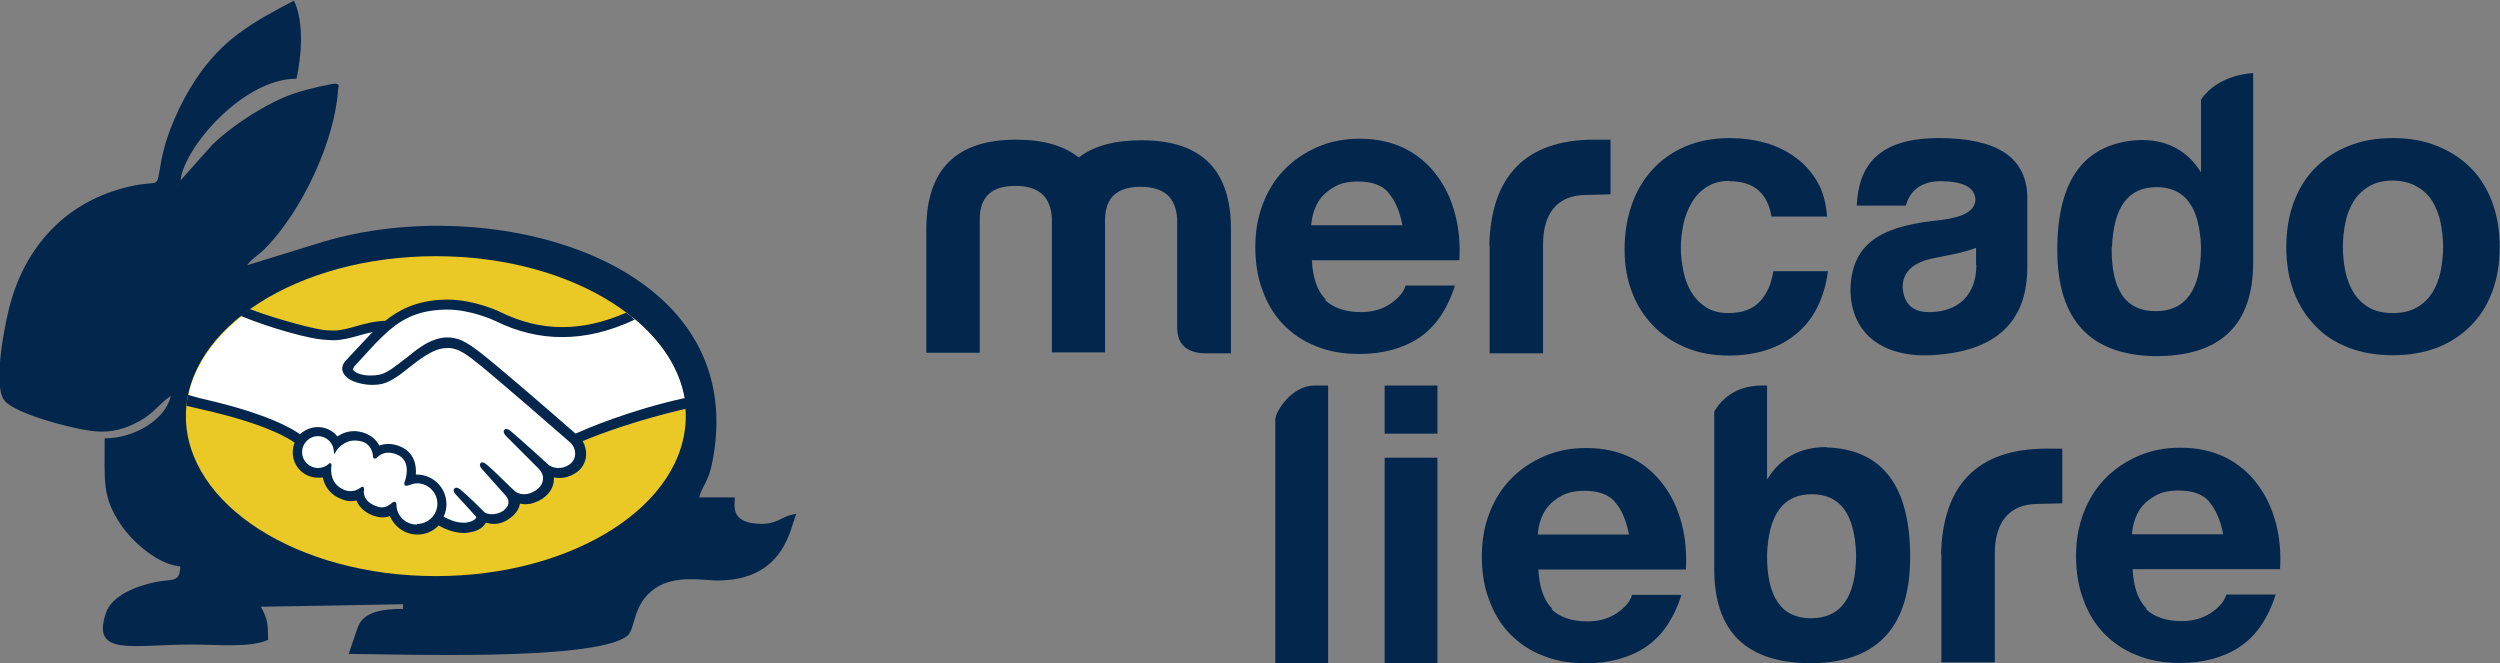 <?xml version="1.0" encoding="UTF-8"?>
<!DOCTYPE svg PUBLIC "-//W3C//DTD SVG 1.1//EN" "http://www.w3.org/Graphics/SVG/1.1/DTD/svg11.dtd">
<!-- Creator: CorelDRAW 2021 (64-Bit) -->
<svg xmlns="http://www.w3.org/2000/svg" xml:space="preserve" width="100%" height="100%" version="1.1" style="shape-rendering:geometricPrecision; text-rendering:geometricPrecision; image-rendering:optimizeQuality; fill-rule:evenodd; clip-rule:evenodd"
viewBox="0 0 8.002 2.123"
 xmlns:xlink="http://www.w3.org/1999/xlink"
 xmlns:xodm="http://www.corel.com/coreldraw/odm/2003">
 <rect x="0" y="0" width="8.002" height="2.123" fill="#808080" stroke="none"/>
 <defs>
  <style type="text/css">
   <![CDATA[
    .fil4 {fill:none}
    .fil1 {fill:#03264C}
    .fil0 {fill:#03264C;fill-rule:nonzero}
    .fil2 {fill:#EAC926;fill-rule:nonzero}
    .fil3 {fill:white;fill-rule:nonzero}
   ]]>
  </style>
    <clipPath id="id0">
     <path d="M0.783 0.849l-0.002 0.002c0,-0 0.003,-0.002 0.002,-0.002zm-0.212 -0.258c-0.001,-0.001 -0.002,0.001 -0.002,0.002l0.002 -0.002zm0.008 -0.015l0.1 -0.112c0.064,-0.063 0.176,-0.135 0.26,-0.164 0.029,-0.01 0.052,-0.015 0.084,-0.023 0.002,-0 0.043,-0.009 0.044,-0.009 0.024,0 0.016,0.005 0.015,0.021 -0.011,0.162 -0.115,0.388 -0.236,0.509 -0.021,0.021 -0.041,0.03 -0.055,0.051l0.243 -0.075c0.541,-0.162 1.365,0.058 1.248,0.695 -0.014,0.078 -0.034,0.083 -0.044,0.123l0.114 0c0,0.026 -0.014,0.077 0.068,0.084 0.072,0.006 0.079,-0.026 0.129,-0.031 -0.019,0.039 -0.035,0.216 -0.258,0.213 -0.043,-0.001 -0.131,-0.018 -0.194,0.025 -0.075,0.052 -0.061,0.13 -0.09,0.153 -0.108,0.082 -0.751,0.057 -0.891,0.057l0.029 -0.085c0.019,-0.052 0.084,-0.059 0.145,-0.059l0 -0.015c-0,0 -0.426,0.008 -0.455,0.008 0.02,0.038 0.023,0.048 0.023,0.106 -0.055,0.026 -0.164,0.015 -0.243,0.015 -0.194,0 -0.323,0.039 -0.276,-0.101 0.02,-0.058 0.101,-0.087 0.159,-0.099 0.052,-0.011 0.078,0.004 0.079,-0.05 -0.072,-0.006 -0.154,-0.079 -0.191,-0.135 -0.059,-0.088 -0.051,-0.135 -0.051,-0.275 0.097,0 0.195,-0.061 0.212,-0.136 -0.036,0.024 -0.055,0.056 -0.101,0.081 -0.042,0.023 -0.088,0.04 -0.155,0.031 -0.07,-0.009 -0.241,-0.055 -0.276,-0.096 -0.042,-0.05 0.005,-0.27 0.021,-0.322 0.055,-0.186 0.186,-0.32 0.379,-0.364 0.103,-0.024 0.083,0.016 0.101,-0.081 0.016,-0.088 0.062,-0.189 0.11,-0.261 0.085,-0.129 0.181,-0.183 0.315,-0.253 0.034,0.072 0.023,0.182 0.008,0.25 -0.174,0 -0.363,0.226 -0.371,0.326z"/>
    </clipPath>
 </defs>
 <g id="Capa_x0020_1">
  <g id="_2496129195696">
   <g id="g44">
    <path id="path46" class="fil0" d="M3.136 0.7l0 0.429 -0.171 0 0 -0.395c0,-0.192 0.096,-0.287 0.288,-0.287 0.086,0 0.152,0.019 0.2,0.057 0.048,-0.037 0.114,-0.055 0.201,-0.055 0.192,0 0.287,0.095 0.286,0.287l0 0.395 -0.088 0c-0.056,-0.004 -0.084,-0.03 -0.084,-0.084l0 -0.345c-0.004,-0.07 -0.042,-0.104 -0.117,-0.104 -0.075,0 -0.113,0.034 -0.114,0.104l0 0.426 -0.17 0 0 -0.429c-0.004,-0.07 -0.042,-0.104 -0.117,-0.104 -0.075,-0 -0.113,0.034 -0.114,0.104z"/>
   </g>
   <g id="g48">
    <path id="path50" class="fil0" d="M4.767 0.785c0.005,-0.217 0.112,-0.338 0.337,-0.338l0.051 -0 0 0.175 -0.078 0.002c-0.094,0 -0.138,0.061 -0.138,0.158l0 0.349 -0.171 0 0 -0.346 -0 0z"/>
   </g>
   <g id="g52">
    <g>
     <path id="path54" class="fil0" d="M6.325 0.848l0 -0.055c-0.039,0.016 -0.085,0.023 -0.134,0.033 -0.067,0.013 -0.101,0.044 -0.101,0.094 0.004,0.053 0.032,0.079 0.085,0.079 0.094,0 0.151,-0.056 0.151,-0.151l0 0zm-0.225 -0.19l-0.157 -0c0.006,-0.13 0.071,-0.216 0.263,-0.216 0.185,0 0.279,0.061 0.283,0.185l0 0.228c0,0.185 -0.112,0.268 -0.293,0.281 -0.161,0.013 -0.273,-0.062 -0.273,-0.211 0.004,-0.161 0.121,-0.204 0.291,-0.221 0.072,-0.009 0.109,-0.03 0.109,-0.067 -0.004,-0.038 -0.039,-0.056 -0.109,-0.057 -0.079,-0.001 -0.105,0.046 -0.114,0.078z"/>
    </g>
   </g>
   <g id="g56">
    <g>
     <path id="path58" class="fil0" d="M6.759 0.792c-0.001,0.136 0.044,0.204 0.141,0.204 0.096,0 0.145,-0.069 0.145,-0.204 -0.004,-0.129 -0.051,-0.193 -0.142,-0.193 -0.091,0 -0.138,0.063 -0.143,0.193l0 0zm0.453 -0.558l0 0.605c0,0.202 -0.105,0.302 -0.315,0.301 -0.208,-0.004 -0.312,-0.117 -0.312,-0.34 0,-0.228 0.089,-0.345 0.268,-0.352 0.084,0 0.149,0.034 0.192,0.104l0 -0.214 0 -0.019c0.056,-0.083 0.167,-0.085 0.167,-0.085z"/>
    </g>
   </g>
   <g id="g60">
    <path id="path62" class="fil0" d="M4.207 1.234l0.044 0 0 0.889 -0.169 0 0 -0.78c0,-0.025 0.052,-0.109 0.125,-0.109z"/>
   </g>
   <g id="g68">
    <g>
     <path id="path70" class="fil0" d="M4.444 0.616c-0.021,-0.024 -0.054,-0.035 -0.098,-0.035 -0.029,0 -0.053,0.005 -0.071,0.015 -0.019,0.01 -0.034,0.022 -0.046,0.036 -0.011,0.014 -0.019,0.03 -0.024,0.046 -0.005,0.016 -0.007,0.03 -0.008,0.043l0.292 0c-0.009,-0.046 -0.024,-0.08 -0.045,-0.104l0 0zm-0.203 0.344c0.027,0.026 0.066,0.039 0.116,0.039 0.036,0 0.067,-0.009 0.094,-0.027 0.026,-0.018 0.042,-0.037 0.048,-0.058l0.158 -0c-0.025,0.078 -0.064,0.134 -0.116,0.168 -0.052,0.034 -0.116,0.051 -0.19,0.051 -0.052,0 -0.098,-0.008 -0.139,-0.025 -0.041,-0.016 -0.076,-0.04 -0.105,-0.07 -0.029,-0.03 -0.051,-0.067 -0.066,-0.109 -0.016,-0.042 -0.023,-0.089 -0.023,-0.139 0,-0.049 0.008,-0.095 0.024,-0.137 0.016,-0.042 0.039,-0.079 0.068,-0.109 0.03,-0.031 0.065,-0.055 0.106,-0.073 0.041,-0.018 0.086,-0.027 0.136,-0.027 0.056,0 0.104,0.011 0.146,0.032 0.041,0.021 0.075,0.05 0.102,0.087 0.027,0.036 0.046,0.078 0.058,0.124 0.012,0.046 0.016,0.095 0.013,0.146l-0.472 0c0.003,0.058 0.018,0.1 0.045,0.126z"/>
    </g>
   </g>
   <g id="g72">
    <path id="path74" class="fil0" d="M5.535 0.579c-0.029,0 -0.053,0.007 -0.073,0.02 -0.02,0.013 -0.036,0.03 -0.048,0.051 -0.012,0.021 -0.021,0.044 -0.026,0.069 -0.005,0.025 -0.008,0.05 -0.008,0.075 0,0.024 0.003,0.048 0.008,0.073 0.005,0.025 0.013,0.047 0.025,0.067 0.012,0.02 0.027,0.036 0.047,0.049 0.02,0.013 0.044,0.019 0.072,0.019 0.044,0 0.077,-0.012 0.1,-0.036 0.023,-0.024 0.038,-0.057 0.044,-0.098l0.175 0c-0.012,0.088 -0.046,0.155 -0.102,0.201 -0.056,0.046 -0.128,0.069 -0.216,0.069 -0.049,0 -0.095,-0.008 -0.136,-0.025 -0.041,-0.017 -0.076,-0.04 -0.105,-0.07 -0.029,-0.03 -0.052,-0.065 -0.068,-0.107 -0.016,-0.041 -0.024,-0.087 -0.024,-0.136 0,-0.051 0.007,-0.099 0.022,-0.142 0.015,-0.044 0.037,-0.082 0.066,-0.114 0.029,-0.032 0.064,-0.057 0.106,-0.075 0.042,-0.018 0.089,-0.027 0.143,-0.027 0.039,0 0.077,0.005 0.113,0.015 0.036,0.01 0.069,0.026 0.097,0.047 0.029,0.021 0.052,0.047 0.07,0.078 0.018,0.031 0.028,0.068 0.031,0.111l-0.178 0c-0.012,-0.075 -0.057,-0.113 -0.134,-0.113z"/>
   </g>
   <g id="g76">
    <g>
     <path id="path78" class="fil0" d="M7.507 0.868c0.005,0.025 0.014,0.048 0.026,0.068 0.012,0.02 0.029,0.036 0.049,0.048 0.02,0.012 0.046,0.018 0.077,0.018 0.031,0 0.056,-0.006 0.077,-0.018 0.021,-0.012 0.037,-0.028 0.05,-0.048 0.012,-0.02 0.021,-0.043 0.026,-0.068 0.005,-0.025 0.008,-0.051 0.008,-0.077 0,-0.026 -0.003,-0.052 -0.008,-0.078 -0.005,-0.025 -0.014,-0.048 -0.026,-0.068 -0.012,-0.02 -0.029,-0.036 -0.05,-0.048 -0.021,-0.012 -0.047,-0.019 -0.077,-0.019 -0.031,0 -0.056,0.006 -0.077,0.019 -0.02,0.012 -0.037,0.028 -0.049,0.048 -0.012,0.02 -0.021,0.042 -0.026,0.068 -0.005,0.025 -0.008,0.052 -0.008,0.078 0,0.026 0.003,0.052 0.008,0.077l0 0zm-0.165 -0.221c0.016,-0.043 0.039,-0.08 0.069,-0.11 0.03,-0.03 0.066,-0.054 0.107,-0.07 0.042,-0.017 0.089,-0.025 0.141,-0.025 0.052,0 0.099,0.008 0.141,0.025 0.042,0.017 0.078,0.04 0.108,0.07 0.03,0.03 0.053,0.067 0.069,0.11 0.016,0.043 0.024,0.091 0.024,0.144 0,0.053 -0.008,0.1 -0.024,0.143 -0.016,0.043 -0.039,0.079 -0.069,0.109 -0.03,0.03 -0.066,0.054 -0.108,0.07 -0.042,0.016 -0.089,0.024 -0.141,0.024 -0.052,0 -0.099,-0.008 -0.141,-0.024 -0.042,-0.016 -0.078,-0.039 -0.107,-0.07 -0.03,-0.03 -0.053,-0.067 -0.069,-0.109 -0.016,-0.043 -0.024,-0.09 -0.024,-0.143 0,-0.053 0.008,-0.101 0.024,-0.144z"/>
    </g>
   </g>
   <polygon id="path88" class="fil0" points="4.601,1.388 4.432,1.388 4.432,1.234 4.601,1.234 "/>
   <polygon id="path90" class="fil0" points="4.601,2.123 4.432,2.123 4.432,1.465 4.601,1.465 "/>
   <g id="g84_1_">
    <g>
     <path id="path86_1_" class="fil0" d="M5.169 1.606c-0.021,-0.024 -0.054,-0.035 -0.098,-0.035 -0.029,0 -0.053,0.005 -0.071,0.015 -0.019,0.01 -0.034,0.022 -0.046,0.036 -0.011,0.014 -0.019,0.03 -0.024,0.046 -0.005,0.016 -0.007,0.03 -0.008,0.043l0.292 0c-0.009,-0.046 -0.023,-0.08 -0.045,-0.104l0 0zm-0.203 0.344c0.027,0.026 0.066,0.039 0.116,0.039 0.036,0 0.067,-0.009 0.094,-0.027 0.026,-0.018 0.042,-0.037 0.048,-0.058l0.158 0c-0.025,0.078 -0.064,0.134 -0.116,0.168 -0.052,0.034 -0.116,0.051 -0.19,0.051 -0.052,0 -0.098,-0.008 -0.139,-0.025 -0.041,-0.016 -0.076,-0.04 -0.105,-0.07 -0.029,-0.03 -0.051,-0.067 -0.066,-0.109 -0.016,-0.042 -0.023,-0.089 -0.023,-0.139 0,-0.049 0.008,-0.095 0.024,-0.137 0.016,-0.042 0.039,-0.079 0.068,-0.109 0.03,-0.031 0.065,-0.055 0.106,-0.073 0.041,-0.018 0.086,-0.027 0.136,-0.027 0.056,0 0.104,0.011 0.146,0.032 0.041,0.021 0.075,0.05 0.102,0.087 0.027,0.036 0.046,0.078 0.058,0.124 0.012,0.046 0.016,0.095 0.013,0.146l-0.472 0c0.003,0.058 0.018,0.1 0.045,0.126z"/>
    </g>
   </g>
   <g id="g64_1_">
    <g>
     <path id="path66_1_" class="fil0" d="M5.797 1.979c-0.096,0 -0.142,-0.069 -0.141,-0.204 0.005,-0.129 0.052,-0.193 0.143,-0.193 0.091,0 0.138,0.063 0.142,0.193 0,0.136 -0.048,0.204 -0.145,0.204l0 0zm0.049 -0.548c-0.084,0 -0.147,0.034 -0.19,0.104l0 -0.301 -0.019 0c-0.084,0.001 -0.128,0.046 -0.15,0.083l0 -0.006 0 0.511c0,0.202 0.105,0.302 0.315,0.301 0.208,-0.004 0.312,-0.117 0.312,-0.34 0,-0.228 -0.089,-0.345 -0.268,-0.351z"/>
    </g>
   </g>
   <g id="g80_1_">
    <path id="path82_1_" class="fil0" d="M6.213 1.774c0.005,-0.217 0.112,-0.338 0.337,-0.338l0.051 0 0 0.175 -0.078 0.002c-0.094,0 -0.138,0.061 -0.138,0.158l0 0.349 -0.171 -0 0 -0.346 -0 0z"/>
   </g>
   <g id="g84_2_">
    <g>
     <path id="path86_2_" class="fil0" d="M7.071 1.605c-0.021,-0.024 -0.054,-0.035 -0.098,-0.035 -0.029,0 -0.053,0.005 -0.071,0.015 -0.019,0.01 -0.034,0.022 -0.046,0.036 -0.011,0.014 -0.019,0.03 -0.024,0.046 -0.005,0.016 -0.007,0.03 -0.008,0.043l0.292 0c-0.009,-0.046 -0.024,-0.08 -0.045,-0.104l0 0zm-0.203 0.344c0.027,0.026 0.066,0.039 0.116,0.039 0.036,0 0.067,-0.009 0.094,-0.027 0.026,-0.018 0.042,-0.037 0.048,-0.058l0.158 0c-0.025,0.078 -0.064,0.134 -0.116,0.168 -0.052,0.034 -0.116,0.051 -0.19,0.051 -0.052,0 -0.098,-0.008 -0.139,-0.025 -0.041,-0.016 -0.076,-0.04 -0.105,-0.07 -0.029,-0.03 -0.051,-0.067 -0.066,-0.109 -0.016,-0.042 -0.023,-0.089 -0.023,-0.139 0,-0.049 0.008,-0.095 0.024,-0.137 0.016,-0.042 0.039,-0.079 0.068,-0.109 0.03,-0.031 0.065,-0.055 0.106,-0.073 0.041,-0.018 0.086,-0.027 0.136,-0.027 0.056,0 0.104,0.011 0.146,0.032 0.041,0.021 0.075,0.05 0.102,0.087 0.027,0.036 0.046,0.078 0.058,0.124 0.012,0.046 0.016,0.095 0.013,0.146l-0.472 0c0.003,0.058 0.018,0.1 0.045,0.126z"/>
    </g>
   </g>
   <path class="fil1" d="M0.783 0.849l-0.002 0.002c0,-0 0.003,-0.002 0.002,-0.002zm-0.212 -0.258c-0.001,-0.001 -0.002,0.001 -0.002,0.002l0.002 -0.002zm0.008 -0.015l0.1 -0.112c0.064,-0.063 0.176,-0.135 0.26,-0.164 0.029,-0.01 0.052,-0.015 0.084,-0.023 0.002,-0 0.043,-0.009 0.044,-0.009 0.024,0 0.016,0.005 0.015,0.021 -0.011,0.162 -0.115,0.388 -0.236,0.509 -0.021,0.021 -0.041,0.03 -0.055,0.051l0.243 -0.075c0.541,-0.162 1.365,0.058 1.248,0.695 -0.014,0.078 -0.034,0.083 -0.044,0.123l0.114 0c0,0.026 -0.014,0.077 0.068,0.084 0.072,0.006 0.079,-0.026 0.129,-0.031 -0.019,0.039 -0.035,0.216 -0.258,0.213 -0.043,-0.001 -0.131,-0.018 -0.194,0.025 -0.075,0.052 -0.061,0.13 -0.09,0.153 -0.108,0.082 -0.751,0.057 -0.891,0.057l0.029 -0.085c0.019,-0.052 0.084,-0.059 0.145,-0.059l0 -0.015c-0,0 -0.426,0.008 -0.455,0.008 0.02,0.038 0.023,0.048 0.023,0.106 -0.055,0.026 -0.164,0.015 -0.243,0.015 -0.194,0 -0.323,0.039 -0.276,-0.101 0.02,-0.058 0.101,-0.087 0.159,-0.099 0.052,-0.011 0.078,0.004 0.079,-0.05 -0.072,-0.006 -0.154,-0.079 -0.191,-0.135 -0.059,-0.088 -0.051,-0.135 -0.051,-0.275 0.097,0 0.195,-0.061 0.212,-0.136 -0.036,0.024 -0.055,0.056 -0.101,0.081 -0.042,0.023 -0.088,0.04 -0.155,0.031 -0.07,-0.009 -0.241,-0.055 -0.276,-0.096 -0.042,-0.05 0.005,-0.27 0.021,-0.322 0.055,-0.186 0.186,-0.32 0.379,-0.364 0.103,-0.024 0.083,0.016 0.101,-0.081 0.016,-0.088 0.062,-0.189 0.11,-0.261 0.085,-0.129 0.181,-0.183 0.315,-0.253 0.034,0.072 0.023,0.182 0.008,0.25 -0.174,0 -0.363,0.226 -0.371,0.326z"/>
   <g style="clip-path:url(#id0)">
    <g>
     <g>
      <g id="g24">
       <path id="_1" class="fil2" d="M2.195 1.332c0,0.283 -0.358,0.512 -0.8,0.512 -0.442,0 -0.8,-0.229 -0.8,-0.512 0,-0.283 0.358,-0.512 0.8,-0.512 0.442,0 0.8,0.229 0.8,0.512z"/>
      </g>
      <g id="g28">
       <path id="path30" class="fil3" d="M1.13 1.171c-0,0.001 -0.008,0.009 -0.003,0.016 0.013,0.016 0.052,0.025 0.091,0.016 0.023,-0.005 0.054,-0.029 0.083,-0.052 0.032,-0.025 0.063,-0.05 0.094,-0.06 0.033,-0.011 0.055,-0.006 0.069,-0.002 0.016,0.005 0.034,0.015 0.063,0.037 0.055,0.041 0.275,0.233 0.313,0.266 0.031,-0.014 0.167,-0.072 0.352,-0.113 -0.016,-0.099 -0.076,-0.189 -0.167,-0.263 -0.127,0.053 -0.282,0.081 -0.433,0.007 -0.001,-0 -0.083,-0.039 -0.164,-0.037 -0.12,0.003 -0.172,0.055 -0.227,0.11l-0.07 0.075z"/>
      </g>
      <g id="g32">
       <path id="path34" class="fil3" d="M1.83 1.413c-0.003,-0.002 -0.259,-0.226 -0.317,-0.27 -0.034,-0.025 -0.052,-0.032 -0.072,-0.034 -0.01,-0.001 -0.024,0.001 -0.034,0.003 -0.027,0.007 -0.062,0.031 -0.094,0.056 -0.032,0.026 -0.063,0.05 -0.091,0.057 -0.036,0.008 -0.081,-0.001 -0.101,-0.015 -0.008,-0.006 -0.014,-0.012 -0.017,-0.018 -0.007,-0.017 0.006,-0.031 0.009,-0.033l0.071 -0.076c0.008,-0.008 0.016,-0.016 0.025,-0.025 -0.023,0.003 -0.044,0.009 -0.064,0.015 -0.026,0.007 -0.05,0.014 -0.075,0.014 -0.01,0 -0.066,-0.009 -0.077,-0.012 -0.064,-0.018 -0.12,-0.035 -0.204,-0.074 -0.1,0.075 -0.168,0.168 -0.187,0.271 0.014,0.004 0.038,0.011 0.047,0.013 0.227,0.051 0.298,0.103 0.311,0.114 0.014,-0.015 0.034,-0.025 0.056,-0.025 0.025,0 0.048,0.013 0.062,0.032 0.013,-0.01 0.031,-0.019 0.054,-0.019 0.011,0 0.022,0.002 0.033,0.006 0.026,0.009 0.039,0.026 0.046,0.041 0.009,-0.004 0.019,-0.007 0.032,-0.007 0.012,0 0.025,0.003 0.038,0.008 0.042,0.018 0.048,0.059 0.045,0.09 0.003,-0 0.006,-0 0.009,-0 0.05,0 0.09,0.04 0.09,0.09 0,0.015 -0.004,0.03 -0.011,0.043 0.013,0.008 0.048,0.025 0.078,0.021 0.024,-0.003 0.033,-0.011 0.037,-0.016 0.002,-0.003 0.005,-0.007 0.002,-0.01l-0.064 -0.071c0,0 -0.011,-0.01 -0.007,-0.014 0.004,-0.004 0.01,0.002 0.015,0.006 0.033,0.027 0.073,0.068 0.073,0.068 0.001,0 0.003,0.006 0.018,0.008 0.013,0.002 0.035,0.001 0.051,-0.012 0.004,-0.003 0.008,-0.007 0.011,-0.011 -0,0 -0,0 -0.001,0.001 0.016,-0.021 -0.002,-0.042 -0.002,-0.042l-0.075 -0.084c0,0 -0.011,-0.01 -0.007,-0.014 0.003,-0.003 0.01,0.002 0.015,0.006 0.024,0.02 0.057,0.053 0.089,0.085 0.006,0.005 0.035,0.022 0.072,-0.003 0.023,-0.015 0.027,-0.033 0.027,-0.047 -0.002,-0.018 -0.016,-0.031 -0.016,-0.031l-0.102 -0.103c0,0 -0.011,-0.009 -0.007,-0.014 0.003,-0.004 0.01,0.002 0.015,0.006 0.033,0.027 0.121,0.108 0.121,0.108 0.001,0.001 0.032,0.023 0.069,-0.001 0.013,-0.009 0.022,-0.022 0.023,-0.037 0.001,-0.026 -0.017,-0.042 -0.017,-0.042z"/>
      </g>
      <g id="g36">
       <path id="path38" class="fil3" d="M1.334 1.543c-0.016,-0 -0.033,0.009 -0.035,0.008 -0.001,-0.001 0.001,-0.007 0.002,-0.011 0.002,-0.004 0.022,-0.067 -0.029,-0.088 -0.039,-0.017 -0.063,0.002 -0.071,0.011 -0.002,0.002 -0.003,0.002 -0.003,-0.001 -0.001,-0.011 -0.006,-0.042 -0.039,-0.052 -0.048,-0.015 -0.079,0.019 -0.087,0.031 -0.003,-0.027 -0.027,-0.049 -0.055,-0.049 -0.031,0 -0.056,0.025 -0.056,0.056 0,0.031 0.025,0.056 0.056,0.056 0.015,0 0.029,-0.006 0.039,-0.016 0,0 0,0.001 0,0.002 -0.002,0.014 -0.007,0.064 0.046,0.084 0.021,0.008 0.039,0.002 0.054,-0.008 0.004,-0.003 0.005,-0.002 0.005,0.002 -0.002,0.013 0,0.041 0.039,0.056 0.029,0.012 0.047,-0 0.058,-0.011 0.005,-0.005 0.006,-0.004 0.007,0.003 0.001,0.037 0.032,0.067 0.07,0.067 0.039,0 0.07,-0.031 0.07,-0.07 -0,-0.039 -0.032,-0.07 -0.07,-0.07z"/>
      </g>
      <g id="g40">
       <g>
        <path id="path42" class="fil0" d="M1.334 1.679c-0.035,0 -0.064,-0.027 -0.065,-0.062 -0,-0.003 -0,-0.011 -0.007,-0.011 -0.003,0 -0.005,0.002 -0.008,0.004 -0.008,0.007 -0.018,0.014 -0.032,0.014 -0.006,0 -0.014,-0.002 -0.021,-0.005 -0.037,-0.015 -0.038,-0.041 -0.036,-0.051 0,-0.003 0,-0.006 -0.001,-0.008l-0.002 -0.002 -0.002 -0c-0.002,0 -0.004,0.001 -0.006,0.003 -0.011,0.008 -0.021,0.011 -0.032,0.011 -0.006,0 -0.012,-0.001 -0.018,-0.003 -0.049,-0.019 -0.045,-0.065 -0.043,-0.079 0,-0.003 -0,-0.005 -0.002,-0.006l-0.003 -0.003 -0.003 0.003c-0.009,0.009 -0.022,0.014 -0.035,0.014 -0.028,0 -0.051,-0.023 -0.051,-0.051 0,-0.028 0.023,-0.051 0.051,-0.051 0.025,0 0.047,0.019 0.05,0.044l0.002 0.014 0.007 -0.012c0.001,-0.001 0.021,-0.032 0.059,-0.032 0.007,0 0.015,0.001 0.022,0.003 0.03,0.009 0.035,0.036 0.036,0.048 0,0.007 0.005,0.007 0.006,0.007 0.003,0 0.005,-0.002 0.006,-0.003 0.006,-0.006 0.018,-0.016 0.037,-0.016 0.009,0 0.018,0.002 0.028,0.006 0.048,0.02 0.026,0.081 0.026,0.082 -0.004,0.01 -0.004,0.015 -0,0.017l0.002 0.001 0.001 -0c0.002,0 0.005,-0.001 0.009,-0.002 0.006,-0.002 0.016,-0.006 0.026,-0.006l0 0c0.036,0 0.065,0.03 0.065,0.065 0,0.036 -0.029,0.065 -0.065,0.065l0 0zm0.506 -0.293c-0.079,-0.069 -0.261,-0.227 -0.311,-0.264 -0.028,-0.021 -0.047,-0.032 -0.064,-0.037 -0.008,-0.002 -0.018,-0.005 -0.032,-0.005 -0.013,0 -0.026,0.002 -0.04,0.007 -0.032,0.01 -0.064,0.035 -0.094,0.06l-0.002 0.001c-0.029,0.023 -0.058,0.046 -0.081,0.051 -0.01,0.002 -0.02,0.003 -0.03,0.003 -0.025,0 -0.048,-0.007 -0.056,-0.018 -0.001,-0.002 -0,-0.005 0.003,-0.009l0 -0.001 0.069 -0.075c0.054,-0.054 0.106,-0.106 0.224,-0.108 0.002,0 0.004,-0 0.006,-0 0.074,0 0.147,0.033 0.155,0.037 0.069,0.034 0.14,0.051 0.212,0.051 0.075,0 0.152,-0.018 0.233,-0.056 -0.009,-0.008 -0.018,-0.015 -0.028,-0.022 -0.071,0.031 -0.139,0.046 -0.204,0.046 -0.067,-0 -0.133,-0.016 -0.198,-0.048 -0.003,-0.002 -0.085,-0.04 -0.169,-0.04 -0.002,0 -0.004,0 -0.007,0 -0.099,0.002 -0.155,0.038 -0.193,0.068 -0.037,0.001 -0.068,0.01 -0.096,0.018 -0.025,0.007 -0.047,0.013 -0.068,0.013 -0.009,0 -0.024,-0.001 -0.026,-0.001 -0.024,-0.001 -0.147,-0.031 -0.244,-0.068 -0.01,0.007 -0.019,0.014 -0.029,0.022 0.102,0.042 0.225,0.074 0.264,0.076 0.011,0.001 0.022,0.002 0.034,0.002 0.026,0 0.052,-0.007 0.077,-0.014 0.015,-0.004 0.031,-0.009 0.048,-0.012 -0.005,0.004 -0.009,0.009 -0.014,0.014l-0.071 0.076c-0.006,0.006 -0.018,0.021 -0.01,0.039 0.003,0.007 0.01,0.015 0.019,0.021 0.017,0.011 0.047,0.019 0.075,0.019 0.011,0 0.021,-0.001 0.03,-0.003 0.03,-0.007 0.061,-0.031 0.093,-0.057 0.026,-0.021 0.063,-0.047 0.092,-0.055 0.008,-0.002 0.018,-0.003 0.026,-0.003 0.002,0 0.005,0 0.007,0 0.019,0.002 0.037,0.009 0.069,0.033 0.058,0.043 0.314,0.268 0.317,0.27 0,0 0.016,0.014 0.015,0.038 -0.001,0.013 -0.008,0.025 -0.02,0.033 -0.011,0.007 -0.022,0.01 -0.034,0.01 -0.017,0 -0.029,-0.008 -0.03,-0.009 -0.001,-0.001 -0.089,-0.081 -0.121,-0.108 -0.005,-0.004 -0.01,-0.008 -0.015,-0.008 -0.003,0 -0.005,0.001 -0.007,0.003 -0.005,0.006 0.001,0.015 0.007,0.021l0.103 0.103c0,0 0.013,0.012 0.014,0.028 0.001,0.017 -0.007,0.031 -0.024,0.042 -0.012,0.008 -0.024,0.012 -0.036,0.012 -0.016,0 -0.027,-0.007 -0.029,-0.009l-0.015 -0.014c-0.027,-0.026 -0.055,-0.054 -0.075,-0.071 -0.005,-0.004 -0.01,-0.008 -0.015,-0.008 -0.002,0 -0.005,0.001 -0.006,0.003 -0.002,0.003 -0.004,0.007 0.002,0.015 0.002,0.003 0.005,0.006 0.005,0.006l0.075 0.084c0.001,0.001 0.015,0.018 0.002,0.036l-0.003 0.003c-0.002,0.003 -0.005,0.005 -0.007,0.007 -0.013,0.01 -0.03,0.012 -0.037,0.012 -0.004,0 -0.007,-0 -0.01,-0.001 -0.007,-0.001 -0.012,-0.003 -0.015,-0.006l-0.001 -0.001c-0.004,-0.004 -0.042,-0.043 -0.073,-0.069 -0.004,-0.003 -0.009,-0.008 -0.015,-0.008 -0.003,0 -0.005,0.001 -0.007,0.003 -0.006,0.007 0.003,0.017 0.007,0.021l0.064 0.07c-0,0.001 -0.001,0.002 -0.002,0.004 -0.002,0.003 -0.01,0.011 -0.033,0.014 -0.003,0 -0.006,0 -0.008,0 -0.024,0 -0.049,-0.012 -0.062,-0.019 0.006,-0.013 0.009,-0.026 0.009,-0.04 0,-0.053 -0.043,-0.095 -0.095,-0.095 -0.001,0 -0.002,0 -0.003,0 0.002,-0.024 -0.002,-0.069 -0.048,-0.089 -0.013,-0.006 -0.027,-0.009 -0.04,-0.009 -0.01,0 -0.02,0.002 -0.029,0.005 -0.01,-0.019 -0.026,-0.032 -0.047,-0.04 -0.012,-0.004 -0.023,-0.006 -0.034,-0.006 -0.019,0 -0.037,0.006 -0.053,0.017 -0.015,-0.019 -0.038,-0.03 -0.063,-0.03 -0.021,0 -0.042,0.009 -0.057,0.023 -0.02,-0.015 -0.099,-0.065 -0.31,-0.113 -0.01,-0.002 -0.034,-0.009 -0.048,-0.013 -0.002,0.011 -0.004,0.023 -0.005,0.035 0,0 0.039,0.009 0.047,0.011 0.215,0.048 0.287,0.098 0.299,0.107 -0.004,0.01 -0.006,0.02 -0.006,0.031 0,0.045 0.036,0.081 0.081,0.081 0.005,0 0.01,-0 0.015,-0.001 0.007,0.033 0.028,0.058 0.061,0.07 0.01,0.004 0.019,0.006 0.029,0.006 0.006,0 0.012,-0.001 0.018,-0.002 0.006,0.015 0.02,0.035 0.05,0.047 0.011,0.004 0.021,0.007 0.032,0.007 0.008,0 0.017,-0.001 0.025,-0.004 0.015,0.035 0.049,0.059 0.088,0.059 0.026,0 0.05,-0.01 0.068,-0.029 0.015,0.009 0.048,0.024 0.081,0.024 0.004,0 0.008,-0 0.012,-0.001 0.033,-0.004 0.048,-0.017 0.055,-0.027 0.001,-0.002 0.002,-0.004 0.003,-0.005 0.008,0.002 0.016,0.004 0.026,0.004 0.018,0 0.035,-0.006 0.052,-0.019 0.017,-0.012 0.029,-0.03 0.031,-0.045 0,-0 0,-0 0,-0.001 0.006,0.001 0.012,0.002 0.017,0.002 0.018,0 0.036,-0.006 0.054,-0.017 0.033,-0.022 0.039,-0.05 0.038,-0.069 0.006,0.001 0.012,0.002 0.018,0.002 0.017,0 0.034,-0.005 0.05,-0.015 0.021,-0.013 0.033,-0.033 0.035,-0.057 0.001,-0.016 -0.003,-0.032 -0.011,-0.046 0.056,-0.024 0.183,-0.07 0.332,-0.104 -0.001,-0.012 -0.003,-0.023 -0.005,-0.034 -0.181,0.04 -0.316,0.099 -0.35,0.114z"/>
       </g>
      </g>
     </g>
    </g>
   </g>
   <path class="fil4" d="M0.783 0.849l-0.002 0.002c0,-0 0.003,-0.002 0.002,-0.002zm-0.212 -0.258c-0.001,-0.001 -0.002,0.001 -0.002,0.002l0.002 -0.002zm0.008 -0.015l0.1 -0.112c0.064,-0.063 0.176,-0.135 0.26,-0.164 0.029,-0.01 0.052,-0.015 0.084,-0.023 0.002,-0 0.043,-0.009 0.044,-0.009 0.024,0 0.016,0.005 0.015,0.021 -0.011,0.162 -0.115,0.388 -0.236,0.509 -0.021,0.021 -0.041,0.03 -0.055,0.051l0.243 -0.075c0.541,-0.162 1.365,0.058 1.248,0.695 -0.014,0.078 -0.034,0.083 -0.044,0.123l0.114 0c0,0.026 -0.014,0.077 0.068,0.084 0.072,0.006 0.079,-0.026 0.129,-0.031 -0.019,0.039 -0.035,0.216 -0.258,0.213 -0.043,-0.001 -0.131,-0.018 -0.194,0.025 -0.075,0.052 -0.061,0.13 -0.09,0.153 -0.108,0.082 -0.751,0.057 -0.891,0.057l0.029 -0.085c0.019,-0.052 0.084,-0.059 0.145,-0.059l0 -0.015c-0,0 -0.426,0.008 -0.455,0.008 0.02,0.038 0.023,0.048 0.023,0.106 -0.055,0.026 -0.164,0.015 -0.243,0.015 -0.194,0 -0.323,0.039 -0.276,-0.101 0.02,-0.058 0.101,-0.087 0.159,-0.099 0.052,-0.011 0.078,0.004 0.079,-0.05 -0.072,-0.006 -0.154,-0.079 -0.191,-0.135 -0.059,-0.088 -0.051,-0.135 -0.051,-0.275 0.097,0 0.195,-0.061 0.212,-0.136 -0.036,0.024 -0.055,0.056 -0.101,0.081 -0.042,0.023 -0.088,0.04 -0.155,0.031 -0.07,-0.009 -0.241,-0.055 -0.276,-0.096 -0.042,-0.05 0.005,-0.27 0.021,-0.322 0.055,-0.186 0.186,-0.32 0.379,-0.364 0.103,-0.024 0.083,0.016 0.101,-0.081 0.016,-0.088 0.062,-0.189 0.11,-0.261 0.085,-0.129 0.181,-0.183 0.315,-0.253 0.034,0.072 0.023,0.182 0.008,0.25 -0.174,0 -0.363,0.226 -0.371,0.326z"/>
  </g>
 </g>
</svg>
